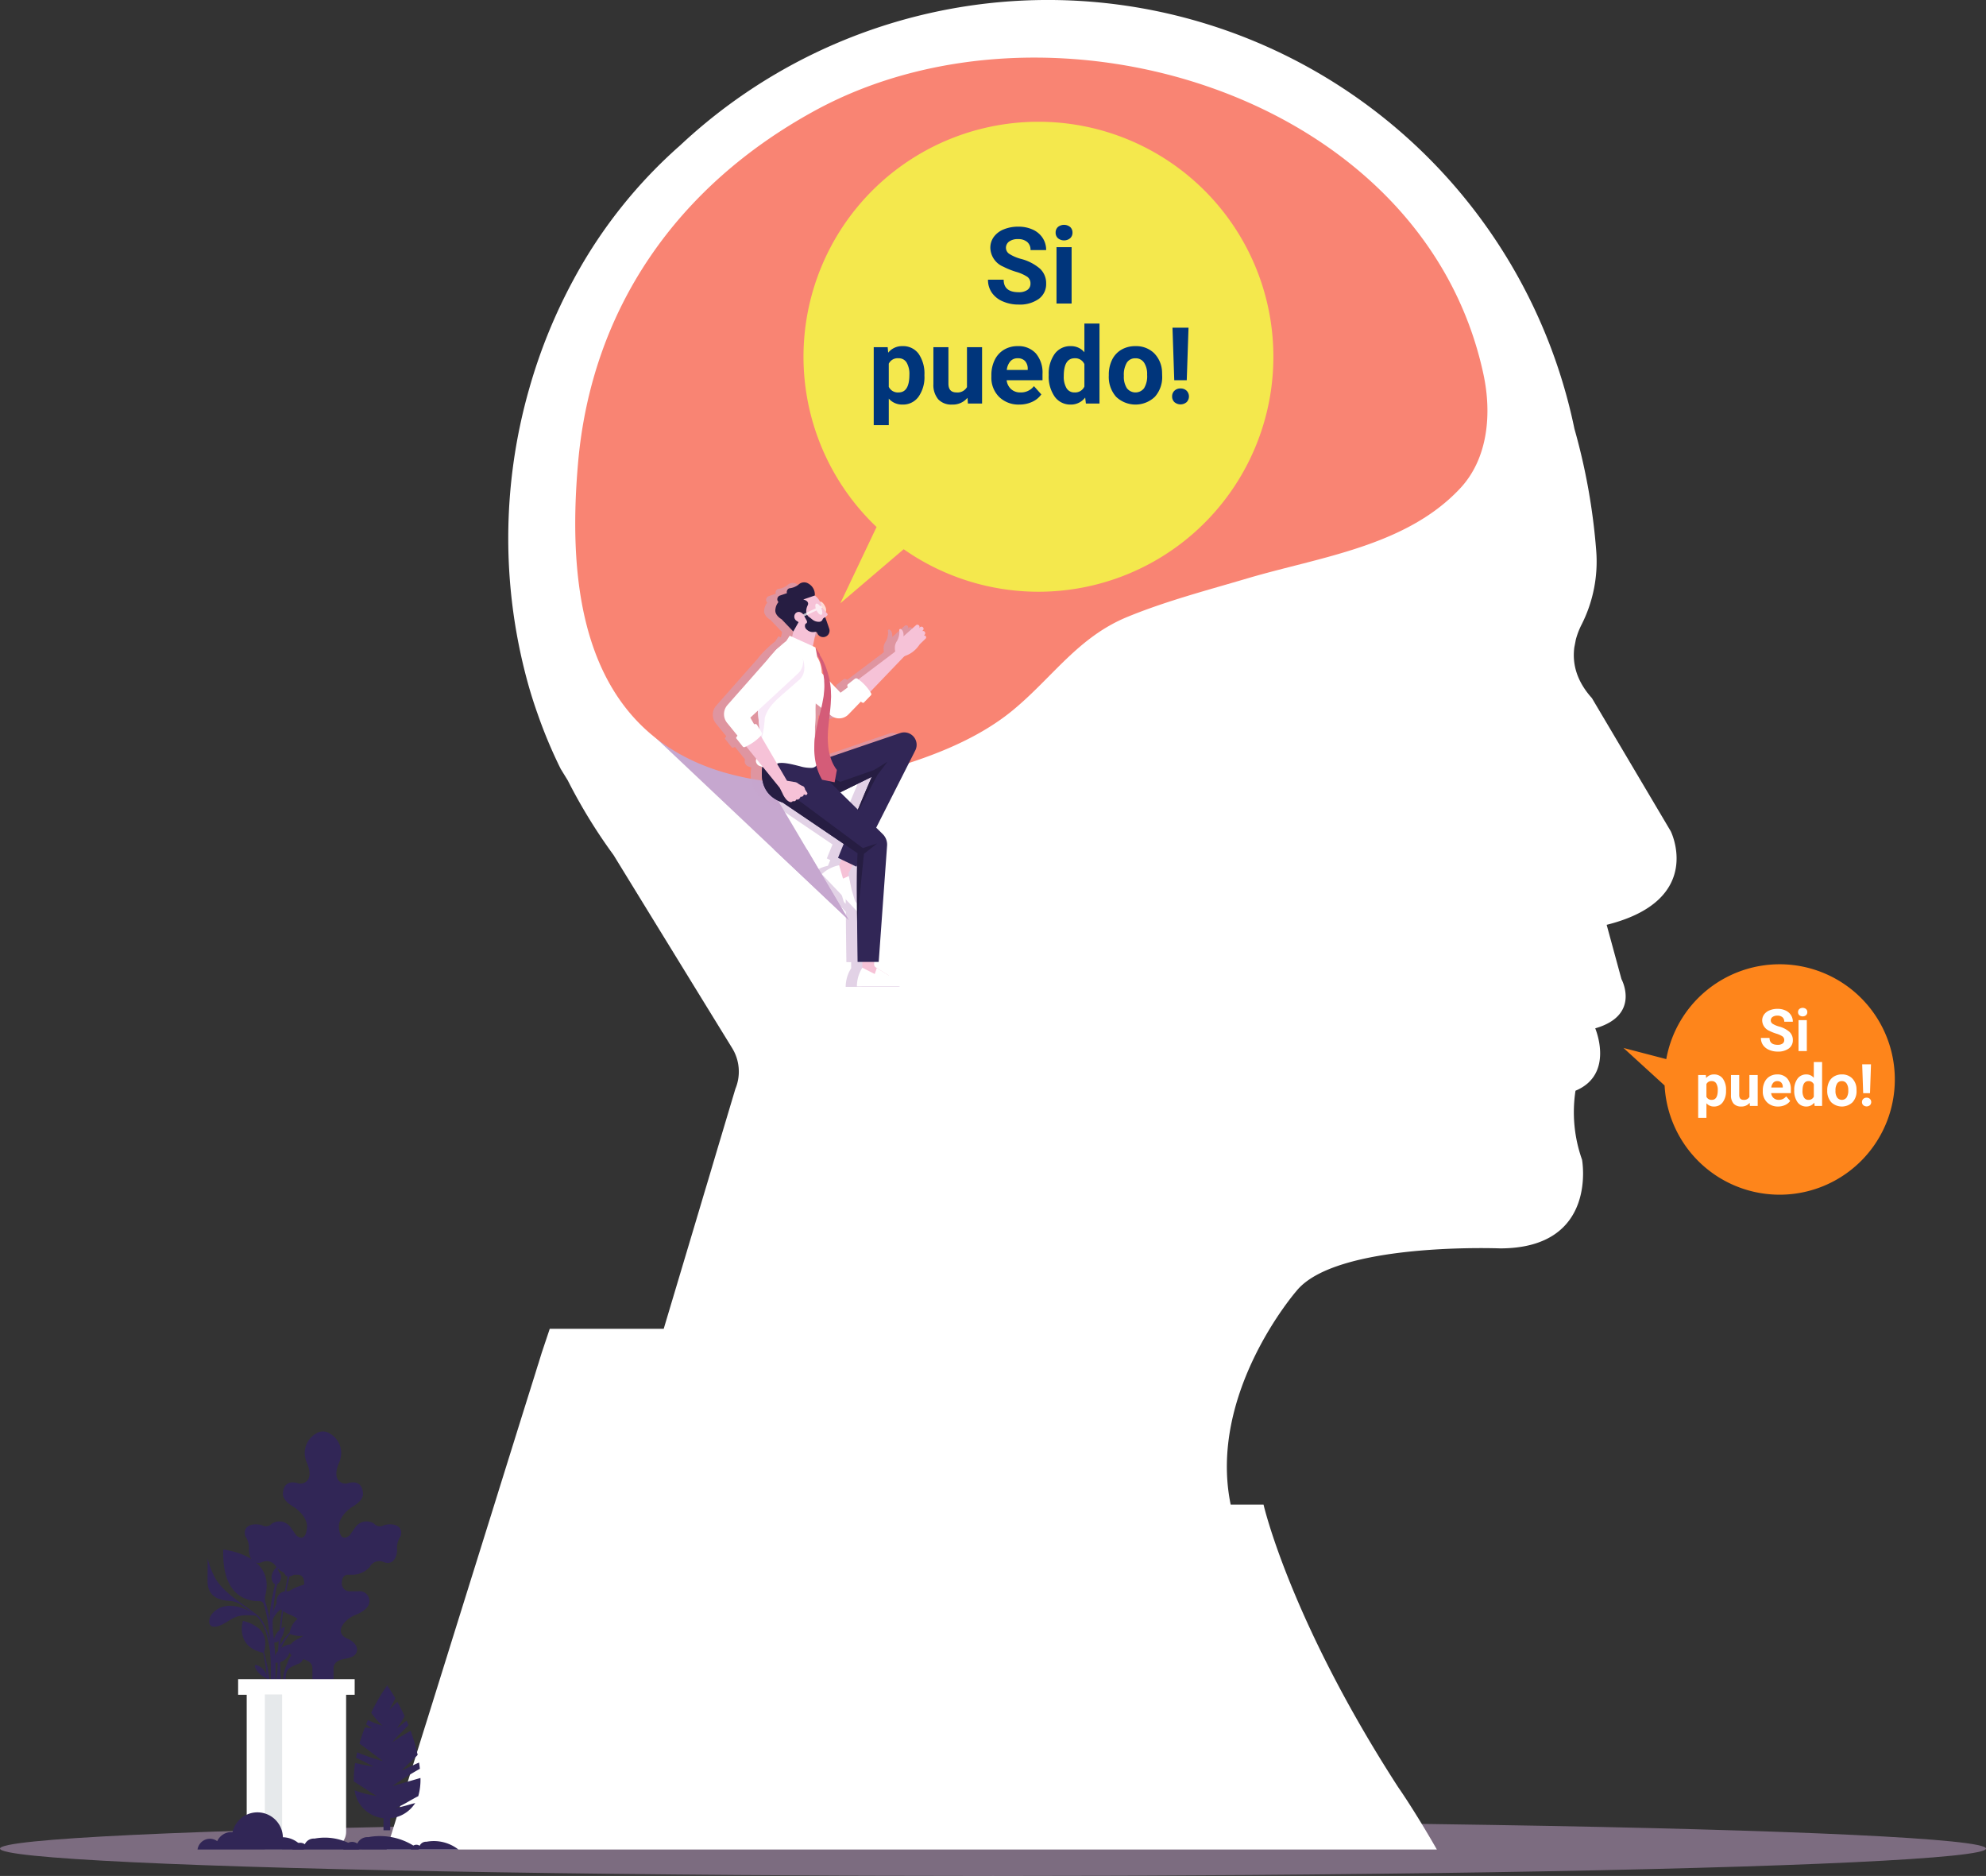 <svg xmlns="http://www.w3.org/2000/svg" width="400" height="377.745" viewBox="0 0 400 377.745">
  <rect x="0" y="0" width="400" height="377.745" fill="#333333" stroke="none"/>
  <g id="Grupo_71882" data-name="Grupo 71882" transform="translate(-208.992 -295.622)">
    <path id="Trazado_107090" data-name="Trazado 107090" d="M1696.569,1160.284a23.2,23.2,0,0,0-22.828,19.1l-8.615-2.247,8.278,7.558a23.2,23.2,0,1,0,23.165-24.41Z" transform="translate(-1129.145 -670.494)" fill="#fe851b"/>
    <ellipse id="Elipse_5376" data-name="Elipse 5376" cx="200" cy="5.506" rx="200" ry="5.506" transform="translate(208.992 662.355)" fill="#c6a7cf" opacity="0.5" style="mix-blend-mode: multiply;isolation: isolate"/>
    <path id="Trazado_107091" data-name="Trazado 107091" d="M814.382,463l-15.873-26.8c-3.262-3.616-3.96-7.187-3.538-10.271.1-.5.2-1,.292-1.5a15.183,15.183,0,0,1,1.168-3.046,28.083,28.083,0,0,0,2.935-14.953,125.121,125.121,0,0,0-4.379-24.456A108.308,108.308,0,0,0,614.907,324.86a97.663,97.663,0,0,0-21.48,27.006,107.591,107.591,0,0,0-8.955,22.011,109.592,109.592,0,0,0-.182,59.628q.836,2.972,1.875,5.881a95.65,95.65,0,0,0,4.638,11.053s.526.858,1.438,2.345a108.29,108.29,0,0,0,9.208,15.005l8.7,14.172c6.063,9.865,12,19.526,15.2,24.72a9.041,9.041,0,0,1,.643,8.2l-3.749,12.532-1.7,5.72-.921,3.063-1.071,3.6-6.994,23.4H588.6l-.011.043-1.607,4.8-.675,2.185-.139.418-.471,1.532-1.542,4.916-.493,1.574-.621,1.982-4.659,14.92-.611,1.971-4.241,13.581-.621,1.982-4.242,13.581-.611,1.971-4.241,13.581-.621,1.971-4.241,13.581-.621,1.982-2.581,8.279H767.275c-4.681-8.162-7.787-12.542-7.787-12.542-21.829-33.75-27.12-56.907-27.12-56.907h-6.619c-4.638-22.482,13.228-42.994,13.228-42.994,7.937-9.918,41.012-8.6,41.012-8.6,19.837,0,16.527-17.866,16.527-17.866a28.545,28.545,0,0,1-1.317-13.881c7.937-3.31,3.974-12.564,3.974-12.564,9.254-2.656,5.281-9.919,5.281-9.919l-2.978-10.925C821.333,476.895,814.382,463,814.382,463Z" transform="translate(-268.887)" fill="#fff"/>
    <path id="Trazado_107092" data-name="Trazado 107092" d="M780.881,941.955l42.528,40.131L800.6,943.579Z" transform="translate(-443.465 -501.193)" fill="#c6a7cf"/>
    <path id="Trazado_107093" data-name="Trazado 107093" d="M785.834,491.194c9.471-2.606,19.689-6.251,27.342-12.6,7.9-6.556,13.031-14.605,22.9-18.676,7.78-3.209,16.222-5.413,24.286-7.8,14.509-4.294,31.908-6.433,42.818-18.131,5.626-6.033,6.357-15.06,4.679-22.905-12.108-56.614-87.306-78.972-134.638-53.145-27.81,15.176-45.015,39.92-47.729,70.968-2.152,24.614.706,53.326,28.6,62.064A55.561,55.561,0,0,0,785.834,491.194Z" transform="translate(-400.076 -40.048)" fill="#f98473"/>
    <path id="Trazado_107094" data-name="Trazado 107094" d="M888.829,829.141a.372.372,0,0,0-.307-.073l.15-.165a.444.444,0,0,0-.494-.713l.173-.19a.432.432,0,0,0-.639-.581l-.246.27,0-.006.072-.078a.432.432,0,0,0-.638-.582l-2.488,2.213c.075-1.384-.62-1.491-.62-1.491-.366.032-.222.383-.222.383a3.765,3.765,0,0,1-.458,2.021,2.348,2.348,0,0,0-.435,1.612,1.307,1.307,0,0,0,.076.493l-.183.154.015.017-7.256,5.467c-.054-.039-.1-.079-.161-.118a.492.492,0,0,0-.586.018l-1.339,1.062a.4.4,0,0,0-.106.5c.024.046.048.084.072.129l-1.48,1.1-2.166-2.262,0-.028c-.033-.183-.037-.293-.092-.528l-.125-.479c-.087-.313-.151-.618-.25-.9a15.522,15.522,0,0,0-.572-1.545,10.206,10.206,0,0,0-.55-1.14l-.461-.772.068-.071-.9-1.4-.523-.237.606-2.865a.328.328,0,0,1,.274.208,1.288,1.288,0,0,0,2.435-.836l-.318-.924-.2-.577-.2-.586-.005-.114.4-.385a.244.244,0,0,0,.01-.34l-1.048-1.143-.052-.154.633.691a2.007,2.007,0,0,0-.111-1.05c-.22-.642-.619-1.088-.889-.995a.245.245,0,0,0-.106.079c.006.012.009.027.015.039a3,3,0,0,0-.974-1.123l-.251-.062.194-.067a2.51,2.51,0,0,0-1.242-2.365,1.631,1.631,0,0,0-2.08.2,3.692,3.692,0,0,1-1.857.723.806.806,0,0,0-.441.967l-1.422.488a.784.784,0,0,0-.284,1.3,2.709,2.709,0,0,0-.616,1.457c-.233,1.2,1.251,2.019,1.251,2.019l2.344,2.455-.233,1.073-.494-.223-.66,1.021a20.088,20.088,0,0,0-2.052,1.822c-.032.034-.07.059-.1.095-.005.006-.008.013-.013.019l-.071.07c-.493.5-.9.969-1.135,1.264-.041.052-.071.11-.111.163l-8.391,9.505a2.776,2.776,0,0,0-.075,3.585l2.111,2.6c-.074.083-.147.161-.223.25a.243.243,0,0,0-.007.309l1.271,1.6a.346.346,0,0,0,.422.1c.092-.044.175-.087.262-.13l2.038,2.513a1.073,1.073,0,0,0,.028.831.206.206,0,0,0,.034.057,1.1,1.1,0,0,0,.608.539,1.167,1.167,0,0,0,.146.037,2.908,2.908,0,0,0,.42.151c-.311,2.092-.173,5.742,4.1,7.194l12.285,8.316c-.393.96-.782,1.911-1.15,2.819l.7.338-.483,1.151h0a7.063,7.063,0,0,0-3.489,1.785l7.1,7.487q.009,1,.02,2.034c.018,2.672.056,5.447.093,8.082l.962.017,0,1.22h0a6.989,6.989,0,0,0-1.1,3.747h10.6a.454.454,0,0,0,.408-.307.434.434,0,0,0-.13-.481,2.142,2.142,0,0,0-1.884-.315.9.9,0,0,1-.584-.08l-2.021-1.021v0l-2.375-1.473-.2-.123a.754.754,0,0,1-.352-.561l.032-.563.9.016,1.689-23.429a2.963,2.963,0,0,0-.872-2.3l-1.32-1.3,7.88-15.569a2.5,2.5,0,0,0-3.034-3.489l-14.081,4.8c-.029-.094-.06-.18-.088-.28-.055-.248-.139-.521-.182-.781l-.08-.406-.067-.492c-.048-.577-.1-1.238-.107-1.916.029-.69.03-1.4.12-2.155.062-.74.157-1.519.248-2.3.007-.067.015-.134.021-.2l.264.21a2.623,2.623,0,0,0,3.516-.23l2.5-2.581c.1.072.207.143.319.217a.238.238,0,0,0,.3-.033l1.4-1.446a.34.34,0,0,0,.039-.424c-.062-.093-.12-.178-.18-.266l6.893-7.192a7.95,7.95,0,0,0,1.077-.475,5.746,5.746,0,0,0,1.8-1.619l.214-.3,1.2-1.165A.379.379,0,0,0,888.829,829.141Zm-13.605,34.987-3.542-3.488,6.342-3.111C877.571,858.544,876.5,861.076,875.224,864.129Zm-8.176-30.718.152-.158.3.69a9.363,9.363,0,0,1,.378,1.139,14.83,14.83,0,0,1,.349,1.513c.027.127.045.26.063.395l-.344-.359a6.382,6.382,0,0,0-.9-3.224l0,0,0,0ZM855.073,844.2c.052.595.1,1.188.156,1.791.062.631.118,1.259.169,1.879l-.469-.787a.408.408,0,0,0-.492-.174c-.037.014-.069.028-.105.042l-.77-1.35Zm19.873,38.679a.9.9,0,0,1-.344-.479l-.647-2.17v0l-.561-2.737-.047-.228a.752.752,0,0,1,.166-.641l.691-1.351.73.35.131-.259c-.04,1.94-.043,4.608-.023,7.6C875.006,882.936,874.984,882.909,874.946,882.882Zm-7.377-38.059c-.189.76-.381,1.516-.549,2.3-.191.761-.3,1.558-.428,2.323-.093.776-.134,1.529-.16,2.286a18.883,18.883,0,0,1,.134-2.293c.015-.843.035-1.683.017-1.97l.086-1.1c.093-1.242-.028-2.438.077-3.616l1.106.878C867.76,844.026,867.663,844.423,867.569,844.823Z" transform="translate(-495.714 -405.361)" fill="#c6a7cf" opacity="0.5" style="mix-blend-mode: multiply;isolation: isolate"/>
    <g id="Grupo_71872" data-name="Grupo 71872" transform="translate(381.576 479.646)">
      <path id="Trazado_107095" data-name="Trazado 107095" d="M982.483,1115.111l-.028,10.834,4.412,2.766,1.377,0-.5-1.226-2.374-1.473-.2-.123a.752.752,0,0,1-.352-.561l.578-10.219Z" transform="translate(-981.351 -1115.111)" fill="#f6c2d7"/>
      <path id="Trazado_107096" data-name="Trazado 107096" d="M981.132,1164.634l.422-1.207,2.374,1.473v0l2.022,1.022a.9.9,0,0,0,.585.079,2.144,2.144,0,0,1,1.884.315.435.435,0,0,1,.13.482.453.453,0,0,1-.408.307l-10.6.015a7.062,7.062,0,0,1,1.1-3.762Z" transform="translate(-977.537 -1152.524)" fill="#fff"/>
    </g>
    <g id="Grupo_71873" data-name="Grupo 71873" transform="translate(374.509 460.248)">
      <path id="Trazado_107097" data-name="Trazado 107097" d="M965.638,1028.727l-4.032,9.608,1.022,5.107.945,1,.545-1.208-.561-2.737-.047-.228a.754.754,0,0,1,.166-.641l4.9-9.587Z" transform="translate(-958.117 -1028.727)" fill="#f6c2d7"/>
      <path id="Trazado_107098" data-name="Trazado 107098" d="M950.341,1074.2l1.167-.523.561,2.737h0l.647,2.171a.9.9,0,0,0,.344.479,2.143,2.143,0,0,1,1.066,1.585.434.434,0,0,1-.261.425.453.453,0,0,1-.5-.086l-7.293-7.691a7.063,7.063,0,0,1,3.489-1.785Z" transform="translate(-946.067 -1061.904)" fill="#fff"/>
    </g>
    <path id="Trazado_107099" data-name="Trazado 107099" d="M954.564,955.974,942.706,979.4l-3.711-1.781c1-2.468,2.134-5.224,3.192-7.766,1.615-3.9,3.062-7.321,3.61-8.546l-7.4,3.628-1.262.621-4.407-6.671,18.8-6.4a2.5,2.5,0,0,1,3.034,3.489Z" transform="translate(-561.216 -509.255)" fill="#312656"/>
    <path id="Trazado_107100" data-name="Trazado 107100" d="M976.954,404.8a47.309,47.309,0,0,0-32.6,81.6l-7.3,15.361,12.761-10.885A47.318,47.318,0,1,0,976.954,404.8Z" transform="translate(-558.813 -84.659)" fill="#f4e84d"/>
    <g id="Grupo_71879" data-name="Grupo 71879" transform="translate(248.776 583.87)">
      <g id="Grupo_71876" data-name="Grupo 71876" transform="translate(2.015 22.16)">
        <path id="Trazado_107107" data-name="Trazado 107107" d="M453.454,1703.879a.069.069,0,0,0,.04-.007l.066-.033a1.755,1.755,0,0,0,.88-1.313,1.323,1.323,0,0,0-.191-.891,3.132,3.132,0,0,1-.436-.786c-.051-.219-.018-.449-.063-.669l0-.01a3.092,3.092,0,0,0-1.216,1.927,1.9,1.9,0,0,0,.2,1.172A1.034,1.034,0,0,0,453.454,1703.879Z" transform="translate(-439.625 -1695.174)" fill="#312656"/>
        <path id="Trazado_107108" data-name="Trazado 107108" d="M462.756,1684.979a.137.137,0,0,1-.07-.037c-.029-.029-.074-.073-.1-.1a3.432,3.432,0,0,1-.827-2.976,2.589,2.589,0,0,1,.9-1.537,6.125,6.125,0,0,0,1.292-1.19c.229-.374.31-.822.527-1.2l.01-.017a6.044,6.044,0,0,1,1.073,4.323,3.726,3.726,0,0,1-1.1,2.05A2.024,2.024,0,0,1,462.756,1684.979Z" transform="translate(-446.752 -1677.918)" fill="#312656"/>
        <path id="Trazado_107109" data-name="Trazado 107109" d="M462.812,1775.781h.506a7.719,7.719,0,0,1,.1-1.564,1.955,1.955,0,0,1,1.062-1.464,14.989,14.989,0,0,1,1.545-.688c1-.353.883-1.856,1.884-2.591s1.081-1.254.953-1.553a.463.463,0,0,0-.558-.26,6.931,6.931,0,0,0-4.625,4.338A8.8,8.8,0,0,0,462.812,1775.781Z" transform="translate(-447.609 -1747.492)" fill="#312656"/>
        <path id="Trazado_107110" data-name="Trazado 107110" d="M406.427,1737.712s-3.475-2.827-6.891-2c-1.31.316-2.89,1.5-2.9,2.959s1.4,1.187,2.351.78c1.195-.513,2.163-1.42,3.432-1.767a6.755,6.755,0,0,1,1.863-.219C404.769,1737.468,406.041,1737.4,406.427,1737.712Z" transform="translate(-396.298 -1722.615)" fill="#312656"/>
        <path id="Trazado_107111" data-name="Trazado 107111" d="M395.127,1697.572c0,3.351,2.64,3.874,4.433,3.983a4.606,4.606,0,0,1,2.449.879l.334.241c.761.552,1.538,1.1,2.293,1.68a3.473,3.473,0,0,1,.271.222,2.747,2.747,0,0,1,.257.233l.238.252c.078.086.144.182.217.273l.106.138c.035.046.063.1.1.144l.19.292.168.3c.057.1.111.2.158.309a12.988,12.988,0,0,1,.894,2.569,26.3,26.3,0,0,1,.615,4.081c.019.249.037.491.051.728.084,1.422.077,2.612.06,3.443-.01.418-.024.745-.035.967h.355c.01-.224.022-.55.029-.96.013-.837.013-2.035-.081-3.47a29.777,29.777,0,0,0-.531-4.1q-.078-.378-.173-.761a13.21,13.21,0,0,0-.93-2.623,3.4,3.4,0,0,0-.165-.319l-.178-.314-.2-.3c-.035-.051-.067-.1-.1-.151l-.112-.144c-.078-.094-.147-.193-.23-.284l-.252-.266c-.082-.092-.184-.163-.274-.245s-.189-.16-.284-.228c-.764-.577-1.547-1.125-2.309-1.67s-1.51-1.087-2.208-1.642a20.754,20.754,0,0,1-1.916-1.7,12.522,12.522,0,0,1-1.46-1.763,15.54,15.54,0,0,1-1.75-4.381Z" transform="translate(-395.127 -1689.601)" fill="#312656"/>
        <path id="Trazado_107112" data-name="Trazado 107112" d="M430.288,1755.531s1.281-3.445-1.325-5.168a7.579,7.579,0,0,0-2.871-1.281S424.413,1754.338,430.288,1755.531Z" transform="translate(-418.966 -1733.101)" fill="#312656"/>
        <path id="Trazado_107113" data-name="Trazado 107113" d="M444.087,1773.991s.033.116.083.318c.024.1.057.222.087.365s.067.3.106.475.073.365.114.564.086.412.119.632.076.449.116.678.07.468.1.7.065.471.1.7.047.463.073.683c0,.024,0,.047.006.072.021.2.038.386.057.569.01.081.016.16.022.238.008.115.014.228.021.334.019.3.035.564.046.762h.52c-.022-.2-.052-.48-.087-.807-.019-.181-.037-.374-.071-.579s-.062-.42-.1-.643-.063-.453-.106-.685-.087-.469-.132-.705-.084-.473-.138-.7-.1-.458-.149-.678-.1-.43-.15-.629-.1-.39-.143-.564-.092-.331-.13-.472-.078-.263-.106-.365c-.06-.2-.1-.315-.1-.315Z" transform="translate(-433.093 -1752.38)" fill="#312656"/>
        <path id="Trazado_107114" data-name="Trazado 107114" d="M440.265,1791.466s-.507-2.33-2.394-2.866a.241.241,0,0,0-.3.292C437.723,1789.466,438.27,1790.6,440.265,1791.466Z" transform="translate(-428.035 -1763.738)" fill="#312656"/>
        <path id="Trazado_107115" data-name="Trazado 107115" d="M416.5,1695.475a.881.881,0,0,1,.856.585,29.29,29.29,0,0,1,1.263,7.6c.07,1.014.122,2.141.152,3.392.035,1.458.038,3.083,0,4.894v.242h.935c0-.182.008-.374.013-.572a58.843,58.843,0,0,0-.358-9.093c-.612-3.555.4-9.415.864-10.909a.221.221,0,0,0-.017-.176.229.229,0,0,0-.139-.108l-.006,0a.215.215,0,0,0-.262.155c-.266,1.084-1.447,6.068-1.212,8.042a21.885,21.885,0,0,0-.845-3.75,2.5,2.5,0,0,1-.052-1.438c2.121-8.163-8.46-9.249-8.46-9.249C408.9,1694.74,414.35,1695.535,416.5,1695.475Zm2.091,4.076c0,.008,0,.016,0,.024S418.6,1699.568,418.6,1699.552Z" transform="translate(-406.056 -1683.477)" fill="#312656"/>
        <path id="Trazado_107116" data-name="Trazado 107116" d="M455.273,1726.264a6.985,6.985,0,0,0-2.1,5.279,3.4,3.4,0,0,1,.745-1.493c1.613-2.2,3.811-1.764,6.151-1.251Z" transform="translate(-440.138 -1715.407)" fill="#312656"/>
        <path id="Trazado_107117" data-name="Trazado 107117" d="M457.348,1770.377a.213.213,0,0,0-.236-.24c-.743.088-2.83.6-3.5,3.634C453.609,1773.771,456.78,1774.621,457.348,1770.377Z" transform="translate(-440.476 -1749.427)" fill="#312656"/>
        <path id="Trazado_107118" data-name="Trazado 107118" d="M456.528,1754.269a3.752,3.752,0,0,0-2.3,3.18S456,1757.98,456.528,1754.269Z" transform="translate(-440.959 -1737.124)" fill="#312656"/>
        <path id="Trazado_107119" data-name="Trazado 107119" d="M475.448,1742.578s-6.035-1.271-6.89,3.946a5.3,5.3,0,0,0,4.24,0C474.866,1745.505,475.448,1742.578,475.448,1742.578Z" transform="translate(-452.068 -1727.952)" fill="#312656"/>
        <path id="Trazado_107120" data-name="Trazado 107120" d="M462.029,1755.829l-.057.029c-.039.019-.09.049-.157.087a6.079,6.079,0,0,0-.524.355c-.1.082-.216.167-.327.267s-.231.2-.347.319-.231.239-.35.363-.225.263-.338.4-.213.277-.313.417-.193.282-.282.42l-.243.406c-.075.13-.137.258-.2.373s-.119.222-.16.32l-.114.251-.1.219.442.173.084-.215.1-.247c.035-.1.084-.2.136-.315s.106-.24.172-.369l.211-.4.248-.418c.088-.14.185-.277.279-.418s.2-.271.3-.4.208-.256.318-.369.213-.227.317-.327.208-.191.3-.276a5.846,5.846,0,0,1,.485-.37c.061-.04.11-.072.142-.09l.052-.03Z" transform="translate(-444.282 -1738.333)" fill="#312656"/>
        <path id="Trazado_107121" data-name="Trazado 107121" d="M475.07,1719.584s-4.594-7.539-12.544-1.473C462.526,1718.111,468.062,1723.412,475.07,1719.584Z" transform="translate(-447.391 -1707.255)" fill="#312656"/>
        <path id="Trazado_107122" data-name="Trazado 107122" d="M455.006,1728.824h1.385a71.282,71.282,0,0,1,1.767-22.068l-.3-.212a95.956,95.956,0,0,0-2.2,18.99,10.988,10.988,0,0,1-.165,1.609,9.67,9.67,0,0,1-.26,1.109A3.655,3.655,0,0,1,455.006,1728.824Z" transform="translate(-441.56 -1700.116)" fill="#312656"/>
      </g>
      <path id="Trazado_107123" data-name="Trazado 107123" d="M432.018,1598.141a1.565,1.565,0,0,0,1.92-.334,2.761,2.761,0,0,1,3.686.586,1.409,1.409,0,0,1,.111.139l1.129,1.613c2.171,1.753,2.171-1.837,2.171-1.837,0-1.085-.835-2.755-3.005-4.091s-1.837-2.588-1.837-2.588c.2-2.556,2.194-2.23,3.044-1.973a1.721,1.721,0,0,0,1.12-.04c1.978-.761.974-3.367.619-4.15a3.9,3.9,0,0,1-.241-.707,4.51,4.51,0,0,1,2.206-5.153,2.482,2.482,0,0,1,2.619,0,4.509,4.509,0,0,1,2.2,5.151,3.893,3.893,0,0,1-.241.707c-.355.783-1.359,3.389.619,4.15a1.722,1.722,0,0,0,1.12.04c.85-.258,2.847-.584,3.044,1.973,0,0,.334,1.252-1.837,2.588s-3.005,3.005-3.005,4.091c0,0,0,3.59,2.17,1.837l1.129-1.613a1.444,1.444,0,0,1,.111-.139,2.76,2.76,0,0,1,3.686-.586,1.565,1.565,0,0,0,1.92.334c1.336-.5,4.091-.25,3.423,2.171a4.178,4.178,0,0,0-.751,2.421c.167,1.085-.417,3.59-2.588,2.839a2.187,2.187,0,0,0-2.922,1,4.755,4.755,0,0,1-3.172,1.5h-1.252s-1.169,0-1.169,1.669a1.57,1.57,0,0,0,1.67,1.67h1.67a1.984,1.984,0,0,1,2.171,2.421s-.167,1.336-2.755,2.338c-2.026.784-4.661,3.549-1.5,4.842.829.339,1.851,1.216,1.814,2.182-.051,1.318-1.43,1.65-2.481,1.825-1.5.25-2.17.918-2.254,1.753v1.586a2.146,2.146,0,1,1-4.257,0v-1.586c-.084-.835-.751-1.5-2.254-1.753-1.051-.175-2.431-.507-2.481-1.825-.037-.966.985-1.843,1.814-2.182,3.158-1.292.523-4.057-1.5-4.842-2.588-1-2.755-2.338-2.755-2.338a1.984,1.984,0,0,1,2.171-2.421h1.67a1.57,1.57,0,0,0,1.67-1.67c0-1.669-1.169-1.669-1.169-1.669h-1.252a4.755,4.755,0,0,1-3.172-1.5,2.187,2.187,0,0,0-2.922-1c-2.17.751-2.755-1.753-2.588-2.839a4.177,4.177,0,0,0-.751-2.421C427.927,1597.891,430.682,1597.64,432.018,1598.141Z" transform="translate(-418.985 -1579.235)" fill="#312656"/>
      <path id="Trazado_107124" data-name="Trazado 107124" d="M446.048,1801.319H422.574v3.147H424.3v27.595a3.337,3.337,0,0,0,3.337,3.338h13.35a3.337,3.337,0,0,0,3.337-3.338v-27.595h1.725Z" transform="translate(-414.396 -1751.448)" fill="#fff"/>
      <rect id="Rectángulo_9012" data-name="Rectángulo 9012" width="3.48" height="31.145" transform="translate(13.558 52.956)" fill="#e6e9eb"/>
      <g id="Grupo_71877" data-name="Grupo 71877" transform="translate(29.361 78.854)">
        <path id="Trazado_107125" data-name="Trazado 107125" d="M516.9,1935.713a1.793,1.793,0,0,1,2.823-1.2,2.245,2.245,0,0,1,2.036-1.3c.054,0,.108,0,.161.008a12.813,12.813,0,0,1,10.25,2.5Z" transform="translate(-516.903 -1930.385)" fill="#312656"/>
        <path id="Trazado_107126" data-name="Trazado 107126" d="M577.5,1942.566a1.125,1.125,0,0,1,1.771-.755,1.409,1.409,0,0,1,1.277-.816c.034,0,.068,0,.1.005a8.041,8.041,0,0,1,6.432,1.566Z" transform="translate(-563.894 -1937.238)" fill="#312656"/>
      </g>
      <path id="Trazado_107127" data-name="Trazado 107127" d="M526.572,1822.34c1.243.231,2.463.555,3.709.721-1.127-.615-2.333-1.228-3.526-1.78q.1-.543.231-1.1a39.016,39.016,0,0,0,5.191,1.768c-1.6-1.165-3.137-2.387-4.733-3.535.307-1.07.673-2.16,1.1-3.256a10.512,10.512,0,0,0,1.478.185c-.425-.261-.833-.523-1.241-.784q.179-.441.37-.882a17.885,17.885,0,0,0,2.964,1.143,13.314,13.314,0,0,1-2.3-2.606,39.113,39.113,0,0,1,3.159-5.427v-.143l.049.071.049-.071v.143c.57.816,1.107,1.656,1.609,2.514-.386.776-.78,1.556-1.2,2.314.526-.525,1.051-1.085,1.6-1.6.529.949,1.018,1.914,1.462,2.885a16.632,16.632,0,0,1-1.56,2.447c.7-.482,1.3-1.051,1.968-1.529q.19.443.369.887c-1.052,1.172-2.273,2.207-3.252,3.453a40.8,40.8,0,0,1,3.694-2.3,35.936,35.936,0,0,1,1.409,4.854c-1.041,1.074-2.192,2.037-3.207,3.137,1.184-.507,2.319-1.112,3.49-1.6.067.425.123.844.166,1.253a63.129,63.129,0,0,0-5.552,3.49l5.667-1.641a11.961,11.961,0,0,1-.443,3.665c-1.526.754-2.937,1.751-4.5,2.358,1.33-.216,2.6-.649,3.889-.973a4.365,4.365,0,0,1-.318.449,6.618,6.618,0,0,1-4.717,2.617v2.416h-1.356v-2.425a6.649,6.649,0,0,1-4.606-2.608,6.416,6.416,0,0,1-1.209-3.016,19.073,19.073,0,0,0,4.394,1.12c-1.563-.92-3.029-1.968-4.557-2.9A21.01,21.01,0,0,1,526.572,1822.34Z" transform="translate(-494.834 -1755.578)" fill="#312656"/>
      <g id="Grupo_71878" data-name="Grupo 71878" transform="translate(0 76.695)">
        <path id="Trazado_107128" data-name="Trazado 107128" d="M386.156,1928.259a2.52,2.52,0,0,1,3.966-1.69,3.154,3.154,0,0,1,2.86-1.827c.077,0,.152.006.227.011a5.136,5.136,0,0,1,10.139,1.032,5.136,5.136,0,0,1,4.263,2.474Z" transform="translate(-386.156 -1920.772)" fill="#312656"/>
        <path id="Trazado_107129" data-name="Trazado 107129" d="M471.306,1937.888a1.581,1.581,0,0,1,2.489-1.061,1.979,1.979,0,0,1,1.795-1.147c.048,0,.1,0,.142.007a11.3,11.3,0,0,1,9.038,2.2Z" transform="translate(-452.185 -1930.401)" fill="#312656"/>
      </g>
    </g>
    <path id="Trazado_107130" data-name="Trazado 107130" d="M955.377,978.647l-2.032,2.663-4.751,8.935c1.615-3.9,3.062-7.321,3.61-8.546l-7.4,3.628-3.814-4.946,4.871,2.32,6.783-2.375Z" transform="translate(-567.625 -529.645)" fill="#261d42"/>
    <path id="Trazado_107131" data-name="Trazado 107131" d="M917.543,993.8l-1.689,23.429H911.6c-.037-2.635-.074-5.484-.093-8.156-.065-6.161-.074-11.747.093-13.723l-15.078-10.207c-6.143-2.088-3.739-8.731-3.739-8.731l3.341.38,6.319.7L916.67,991.5A2.963,2.963,0,0,1,917.543,993.8Z" transform="translate(-529.883 -527.915)" fill="#312656"/>
    <path id="Trazado_107132" data-name="Trazado 107132" d="M915.548,993.378l-2.672,2.1-1.364,13.6c-.065-6.161-.074-11.747.093-13.723l-15.078-10.207c-6.143-2.088-3.739-8.731-3.739-8.731l3.341.38a5.221,5.221,0,0,0,2.023,6.727l14.5,10.782Z" transform="translate(-529.883 -527.915)" fill="#261d42"/>
    <g id="Grupo_71880" data-name="Grupo 71880" transform="translate(364.423 425.448)">
      <path id="Trazado_107133" data-name="Trazado 107133" d="M915.016,883.419l-8.348-8.718a3.229,3.229,0,1,0-4.238,4.856l10.662,8.461a2.623,2.623,0,0,0,3.515-.23l3.057-3.157-2.53-2.788Z" transform="translate(-901.152 -873.756)" fill="#fff"/>
    </g>
    <path id="Trazado_107134" data-name="Trazado 107134" d="M981.362,879.2l-.313.263.015.017-8.739,6.584,2.53,2.788,8.528-8.9Z" transform="translate(-591.919 -452.529)" fill="#f6c2d7"/>
    <path id="Trazado_107135" data-name="Trazado 107135" d="M919.039,847.474l-.813,3.746,4.244,1.568,1.163-5.5-.947-.732-1.617-1.48-1.927,1.524Z" transform="translate(-549.969 -426.07)" fill="#f6c2d7"/>
    <path id="Trazado_107136" data-name="Trazado 107136" d="M940.373,876.122l.9,1.4-.533.556Z" transform="translate(-567.143 -450.143)" fill="#d45c78"/>
    <path id="Trazado_107137" data-name="Trazado 107137" d="M927.286,828.334a3.619,3.619,0,0,1,1.4,2.311l.068.2,1.048,1.143a.244.244,0,0,1-.01.34l-.4.385.1,2.1-1.754.069L924.8,832.2l-1.138-2.357.22-1.231,1.89-.649Z" transform="translate(-554.182 -412.796)" fill="#f6c2d7"/>
    <path id="Trazado_107138" data-name="Trazado 107138" d="M913.914,825.319a.734.734,0,0,1-.653.479,2.065,2.065,0,0,1-1.408-.45l-.508-.407c-1.357-.823-.4-2.528-.4-2.528.3-.876-.935-1.1-.935-1.1l2.332-.807a2.506,2.506,0,0,0-1.23-2.364,1.631,1.631,0,0,0-2.08.2,3.69,3.69,0,0,1-1.857.723.807.807,0,0,0-.441.968l-1.422.488a.784.784,0,0,0-.284,1.3,2.708,2.708,0,0,0-.617,1.457c-.233,1.2,1.252,2.019,1.252,2.019l2.348,2.459,1.453-2.569.706-.149.306,1.141-.023.048a.929.929,0,0,0,.28,1.153,1.769,1.769,0,0,0,1.518.467l.225-.018a.338.338,0,0,1,.346.227,1.288,1.288,0,0,0,2.435-.836l-.317-.925-.2-.576-.3-.836C914.178,825,913.995,825.1,913.914,825.319Z" transform="translate(-539.241 -404.971)" fill="#261d42"/>
    <path id="Trazado_107139" data-name="Trazado 107139" d="M914.981,865.67l-.666,1.03,6.224,3.271-.373-1.954Z" transform="translate(-546.936 -442.038)" fill="#fff"/>
    <path id="Trazado_107140" data-name="Trazado 107140" d="M899.391,879.9c-.651,1.735-.3,3.478-.442,5.325l-.086,1.1c.017.287,0,1.127-.017,1.97a11.551,11.551,0,0,0-.086,2.684c0,.031.034.241.063.5a5.2,5.2,0,0,0,.407,1.454,1.049,1.049,0,0,1-.43,1.459,1.192,1.192,0,0,1-.622.175,7.431,7.431,0,0,1-2.348-.324c-1.448-.364-3.98-1.044-4.754-.416a3.39,3.39,0,0,1-.737.436,2.944,2.944,0,0,1-1.537.209,3.018,3.018,0,0,1-.952-.249,1.211,1.211,0,0,1-.146-.037,1.1,1.1,0,0,1-.608-.539.2.2,0,0,1-.034-.057,1.062,1.062,0,0,1,.086-1.052,4.208,4.208,0,0,0,.728-2.607c.006-.1.008-.2.008-.3.006-.218,0-.436,0-.665-.006-.324-.046.249-.06-.1-.063-1.265-.178-2.632-.312-4-.078-.886-.152-1.763-.229-2.629-.043-.6-.08-1.2-.1-1.766,0-.1-.006-.192-.008-.287v-.011a12.43,12.43,0,0,1,.668-4.456c.078-.212.163-.433.255-.648a11.648,11.648,0,0,1,1.643-2.8c.232-.3.642-.76,1.135-1.264a20.891,20.891,0,0,1,2.254-2.019c1.076-.8,1.927-.037,3.088.467a4.987,4.987,0,0,1,2.263,1.855,2.974,2.974,0,0,0,.459.579c.126.118.244.235.347.344l.043.046C900.859,874.74,900.145,877.883,899.391,879.9Z" transform="translate(-525.724 -444.325)" fill="#fff"/>
    <path id="Trazado_107141" data-name="Trazado 107141" d="M940.276,882.008l.551.924a10.21,10.21,0,0,1,.55,1.141,15.482,15.482,0,0,1,.572,1.544c.1.286.162.59.249.9l.126.479c.055.235.059.346.092.528a12.682,12.682,0,0,1,.236,2.147c.006.387.042.8.019,1.189s-.042.783-.063,1.18c-.048.792-.15,1.579-.231,2.364s-.186,1.555-.248,2.3c-.09.752-.092,1.465-.12,2.155.005.678.06,1.339.107,1.916q.034.249.067.492l.08.405c.043.26.126.533.182.781a11.193,11.193,0,0,0,.453,1.3,7.916,7.916,0,0,0,.468.908,4.985,4.985,0,0,0,.351.531l.127.182-.446,2.476-2.539-.509-.159-.3a8.253,8.253,0,0,1-.415-.856,11.425,11.425,0,0,1-.488-1.361,14.466,14.466,0,0,1-.371-1.781c-.033-.33-.086-.653-.1-1.023q-.015-.271-.032-.551,0-.245,0-.5c.025-.762.067-1.521.161-2.3.127-.765.237-1.563.428-2.323.167-.779.359-1.536.549-2.3s.372-1.5.51-2.235l.2-1.089c.068-.361.075-.693.117-1.036a11.524,11.524,0,0,0,.037-2.062c-.007-.15,0-.374-.019-.457q-.031-.236-.061-.465c-.045-.3-.068-.6-.126-.884a14.88,14.88,0,0,0-.35-1.513,9.354,9.354,0,0,0-.378-1.139l-.43-.986Z" transform="translate(-566.299 -454.707)" fill="#d45c78"/>
    <path id="Trazado_107142" data-name="Trazado 107142" d="M896.183,890.588l-2.549,2.233c-1.752,1.537-3.474,2.934-4.122,5.174a22.5,22.5,0,0,1-.8,4.858l-.08.287c.006-.218,0-.436,0-.665-.006-.324-.046.249-.06-.1-.063-1.265-.178-2.632-.312-4-.077-.886-.152-1.763-.229-2.629-.043-.6-.08-1.2-.1-1.766l9.193-7.914S898.358,889.01,896.183,890.588Z" transform="translate(-526.476 -457.849)" fill="#f8e9f8"/>
    <path id="Trazado_107143" data-name="Trazado 107143" d="M873.3,875.529a3.193,3.193,0,0,0-4.7.216l-9.543,10.811a2.776,2.776,0,0,0-.075,3.585l2.907,3.585,3.188-2.154-1.413-2.479,9.557-8.854A3.2,3.2,0,0,0,873.3,875.529Z" transform="translate(-503.549 -448.965)" fill="#fff"/>
    <path id="Trazado_107144" data-name="Trazado 107144" d="M887.248,962.759l-.375-.585c-.125-.7-.559-.723-.559-.723a7.8,7.8,0,0,1-.771-.425,1.373,1.373,0,0,0-.857-.375l-1.457-.247-5.975-10.23-3.188,2.154,7.682,9.476.565,1.115a4.58,4.58,0,0,0,.9,1.39c.4.319.847.616,1.188.182a.512.512,0,0,0,.7-.314c.633.168.858-.568.858-.568a.516.516,0,0,0,.655-.474.891.891,0,0,0,.541.129C887.5,962.959,887.248,962.759,887.248,962.759Z" transform="translate(-515.726 -507.567)" fill="#f6c2d7"/>
    <path id="Trazado_107145" data-name="Trazado 107145" d="M874.318,947.138a.5.5,0,0,0,.061-.594l-.891-1.494a.409.409,0,0,0-.493-.174,7.8,7.8,0,0,0-3.668,2.593.242.242,0,0,0-.007.309l1.271,1.6a.346.346,0,0,0,.423.1A9.628,9.628,0,0,0,874.318,947.138Z" transform="translate(-512.004 -503.437)" fill="#fff"/>
    <path id="Trazado_107146" data-name="Trazado 107146" d="M971.032,903.963a.492.492,0,0,0-.587.018l-1.339,1.061a.4.4,0,0,0-.106.5,7.662,7.662,0,0,0,3,3.235.238.238,0,0,0,.3-.033l1.4-1.445a.339.339,0,0,0,.039-.424A9.461,9.461,0,0,0,971.032,903.963Z" transform="translate(-589.305 -471.663)" fill="#fff"/>
    <g id="Grupo_71881" data-name="Grupo 71881" transform="translate(387.878 421.407)">
      <path id="Trazado_107147" data-name="Trazado 107147" d="M1006.63,864.14l1.774-1.841c.242-.12,1.017-.361,1.541-.661a5.741,5.741,0,0,0,1.8-1.62l.214-.3,1.2-1.165a.379.379,0,0,0-.058-.533.373.373,0,0,0-.306-.073l.15-.165a.444.444,0,0,0-.494-.713l.173-.19a.432.432,0,0,0-.639-.581l-.246.27,0-.006.072-.079a.432.432,0,0,0-.638-.582l-2.669,2.374a5,5,0,0,0-1.351,2.986l-1.561,1.422Z" transform="translate(-1005.598 -855.764)" fill="#f6c2d7"/>
      <path id="Trazado_107148" data-name="Trazado 107148" d="M1011.6,863.624a2.348,2.348,0,0,1,.434-1.612,3.761,3.761,0,0,0,.458-2.021s-.145-.351.222-.383c0,0,1.045.159.436,2.632,0,0,.849,1.641-.311,2.654A1.227,1.227,0,0,1,1011.6,863.624Z" transform="translate(-1010.243 -858.745)" fill="#f6c2d7"/>
    </g>
    <path id="Trazado_107149" data-name="Trazado 107149" d="M909.607,1057.134h-6.667l15.118,14.266Z" transform="translate(-538.115 -590.507)" fill="#c6a7cf"/>
    <path id="Trazado_107150" data-name="Trazado 107150" d="M930.4,836.4l.758.827a1.612,1.612,0,0,0-.187-1.2c-.3-.612-.748-1.006-1.008-.88l0,0a5.572,5.572,0,0,1,.295.791l-.267.122c-.267-.395-.582-.62-.784-.524s-.228.481-.092.938l-3.336,1.577.194.409,3.307-1.563c.29.6.724.982.978.862s.232-.7-.045-1.3l.183-.083Z" transform="translate(-555.822 -418.357)" fill="#fff" opacity="0.7"/>
    <path id="Trazado_107151" data-name="Trazado 107151" d="M922.611,844.395a.878.878,0,0,0-1.108.438,1.017,1.017,0,0,0,.438,1.347s1,.775,1.726.524c0,0,.526-.095.186-.708l-.573-1.036a1.19,1.19,0,0,0-.394-.423A1.507,1.507,0,0,0,922.611,844.395Z" transform="translate(-552.427 -425.495)" fill="#f6c2d7"/>
    <path id="Trazado_107152" data-name="Trazado 107152" d="M39.223,15.035a1.614,1.614,0,0,0-.629-1.369,8.253,8.253,0,0,0-2.265-1.007,16.058,16.058,0,0,1-2.59-1.043,4.232,4.232,0,0,1-2.6-3.786,3.687,3.687,0,0,1,.7-2.207,4.549,4.549,0,0,1,2-1.515,7.539,7.539,0,0,1,2.931-.545,6.862,6.862,0,0,1,2.915.593,4.642,4.642,0,0,1,1.987,1.673,4.377,4.377,0,0,1,.708,2.454H39.234a2.059,2.059,0,0,0-.661-1.631,2.716,2.716,0,0,0-1.856-.582,2.9,2.9,0,0,0-1.793.488,1.538,1.538,0,0,0-.64,1.285,1.473,1.473,0,0,0,.75,1.248,8.471,8.471,0,0,0,2.207.944,9.538,9.538,0,0,1,3.912,2,3.989,3.989,0,0,1,1.227,2.978,3.675,3.675,0,0,1-1.5,3.109,6.565,6.565,0,0,1-4.037,1.127,7.8,7.8,0,0,1-3.209-.645,5.078,5.078,0,0,1-2.207-1.767,4.525,4.525,0,0,1-.76-2.6h3.157q0,2.527,3.02,2.527a2.938,2.938,0,0,0,1.751-.456A1.484,1.484,0,0,0,39.223,15.035Zm8.285,4.006H44.467V7.694h3.041ZM44.289,4.758a1.492,1.492,0,0,1,.456-1.122,1.966,1.966,0,0,1,2.48,0,1.484,1.484,0,0,1,.461,1.122A1.488,1.488,0,0,1,47.22,5.89a1.944,1.944,0,0,1-2.464,0A1.488,1.488,0,0,1,44.289,4.758ZM17.867,33.607a6.805,6.805,0,0,1-1.19,4.2,3.816,3.816,0,0,1-3.214,1.578,3.535,3.535,0,0,1-2.779-1.2v5.348H7.653V27.829h2.81l.1,1.112a3.562,3.562,0,0,1,2.873-1.321A3.842,3.842,0,0,1,16.7,29.171a6.989,6.989,0,0,1,1.164,4.279Zm-3.031-.231a4.49,4.49,0,0,0-.561-2.451,1.826,1.826,0,0,0-1.631-.863,1.984,1.984,0,0,0-1.961,1.094v4.66a2.017,2.017,0,0,0,1.982,1.126Q14.836,36.942,14.836,33.376Zm11.7,4.646a3.8,3.8,0,0,1-3.1,1.363,3.584,3.584,0,0,1-2.784-1.049,4.477,4.477,0,0,1-.981-3.073V27.829H22.7v7.339q0,1.774,1.615,1.774a2.188,2.188,0,0,0,2.118-1.071V27.829h3.041V39.176H26.624Zm10.445,1.363a5.57,5.57,0,0,1-4.064-1.531,5.442,5.442,0,0,1-1.568-4.079v-.294a6.854,6.854,0,0,1,.661-3.057,4.849,4.849,0,0,1,1.872-2.076,5.254,5.254,0,0,1,2.763-.729,4.709,4.709,0,0,1,3.665,1.468,5.966,5.966,0,0,1,1.337,4.163v1.237H34.426a2.815,2.815,0,0,0,.886,1.783,2.679,2.679,0,0,0,1.872.671,3.271,3.271,0,0,0,2.737-1.269L41.41,37.34a4.55,4.55,0,0,1-1.846,1.5A6.055,6.055,0,0,1,36.985,39.385Zm-.346-9.323a1.894,1.894,0,0,0-1.463.611,3.164,3.164,0,0,0-.718,1.749h4.216V32.18a2.256,2.256,0,0,0-.545-1.564A1.954,1.954,0,0,0,36.638,30.063ZM42.9,33.418a6.838,6.838,0,0,1,1.19-4.226,3.862,3.862,0,0,1,3.256-1.573,3.475,3.475,0,0,1,2.737,1.237V23.068h3.041V39.176H50.387L50.24,37.97a3.566,3.566,0,0,1-2.915,1.416,3.852,3.852,0,0,1-3.214-1.578A7.058,7.058,0,0,1,42.9,33.418Zm3.031.216a4.5,4.5,0,0,0,.556,2.455,1.809,1.809,0,0,0,1.615.853,2.027,2.027,0,0,0,1.982-1.19v-4.5a2,2,0,0,0-1.961-1.19Q45.93,30.063,45.93,33.634ZM55,33.4a6.729,6.729,0,0,1,.65-3.01,4.76,4.76,0,0,1,1.872-2.045,5.461,5.461,0,0,1,2.837-.724,5.167,5.167,0,0,1,3.749,1.405,5.64,5.64,0,0,1,1.62,3.817l.021.776a5.931,5.931,0,0,1-1.458,4.189,5.65,5.65,0,0,1-7.828.005A6.035,6.035,0,0,1,55,33.534Zm3.031.215a4.241,4.241,0,0,0,.608,2.473,2.185,2.185,0,0,0,3.461.01,4.641,4.641,0,0,0,.619-2.7,4.2,4.2,0,0,0-.619-2.458,2.011,2.011,0,0,0-1.741-.872,1.978,1.978,0,0,0-1.72.866A4.719,4.719,0,0,0,58.032,33.613Zm12.668.875H68.183l-.357-10.581h3.23Zm-1.258,1.657a1.7,1.7,0,0,1,1.232.451,1.646,1.646,0,0,1,0,2.3,1.895,1.895,0,0,1-2.454,0,1.522,1.522,0,0,1-.467-1.143A1.539,1.539,0,0,1,68.22,36.6,1.673,1.673,0,0,1,69.441,36.145Z" transform="translate(377.316 337.701)" fill="#00357b"/>
    <path id="Trazado_107153" data-name="Trazado 107153" d="M24.986,9.7a.886.886,0,0,0-.345-.751A4.531,4.531,0,0,0,23.4,8.392a8.816,8.816,0,0,1-1.422-.573A2.324,2.324,0,0,1,20.547,5.74a2.024,2.024,0,0,1,.383-1.212,2.5,2.5,0,0,1,1.1-.832,4.139,4.139,0,0,1,1.609-.3,3.767,3.767,0,0,1,1.6.325,2.549,2.549,0,0,1,1.091.918,2.4,2.4,0,0,1,.389,1.347H24.992a1.13,1.13,0,0,0-.363-.9,1.491,1.491,0,0,0-1.019-.32,1.593,1.593,0,0,0-.985.268.844.844,0,0,0-.351.705.809.809,0,0,0,.412.685,4.651,4.651,0,0,0,1.212.518,5.237,5.237,0,0,1,2.148,1.1,2.19,2.19,0,0,1,.674,1.635,2.017,2.017,0,0,1-.823,1.707,3.6,3.6,0,0,1-2.217.619,4.28,4.28,0,0,1-1.762-.354,2.788,2.788,0,0,1-1.212-.97,2.484,2.484,0,0,1-.417-1.428h1.733q0,1.388,1.658,1.388a1.613,1.613,0,0,0,.962-.25A.815.815,0,0,0,24.986,9.7Zm4.548,2.2h-1.67V5.665h1.67ZM27.767,4.053a.819.819,0,0,1,.25-.616,1.079,1.079,0,0,1,1.362,0,.815.815,0,0,1,.253.616.817.817,0,0,1-.256.622,1.067,1.067,0,0,1-1.353,0A.817.817,0,0,1,27.767,4.053ZM13.261,19.892a3.736,3.736,0,0,1-.653,2.306,2.1,2.1,0,0,1-1.765.867,1.941,1.941,0,0,1-1.526-.656v2.936H7.653V16.72H9.2l.058.61a1.956,1.956,0,0,1,1.578-.725,2.109,2.109,0,0,1,1.791.852,3.837,3.837,0,0,1,.639,2.349ZM11.6,19.765a2.465,2.465,0,0,0-.308-1.346,1,1,0,0,0-.9-.474,1.089,1.089,0,0,0-1.077.6v2.558a1.108,1.108,0,0,0,1.088.618Q11.6,21.723,11.6,19.765Zm6.425,2.551a2.087,2.087,0,0,1-1.7.748,1.968,1.968,0,0,1-1.529-.576,2.458,2.458,0,0,1-.538-1.687V16.72h1.664v4.029q0,.974.887.974a1.2,1.2,0,0,0,1.163-.588V16.72h1.67v6.23H18.068Zm5.735.748a3.058,3.058,0,0,1-2.231-.841,2.988,2.988,0,0,1-.861-2.24v-.161a3.763,3.763,0,0,1,.363-1.678A2.662,2.662,0,0,1,22.055,17a2.885,2.885,0,0,1,1.517-.4,2.585,2.585,0,0,1,2.012.806,3.275,3.275,0,0,1,.734,2.286v.679H22.352a1.546,1.546,0,0,0,.487.979,1.471,1.471,0,0,0,1.028.368,1.8,1.8,0,0,0,1.5-.7l.818.915a2.5,2.5,0,0,1-1.013.826A3.325,3.325,0,0,1,23.757,23.065Zm-.19-5.118a1.04,1.04,0,0,0-.8.335,1.737,1.737,0,0,0-.394.96h2.315v-.133a1.239,1.239,0,0,0-.3-.859A1.073,1.073,0,0,0,23.567,17.946ZM27,19.789a3.754,3.754,0,0,1,.653-2.32,2.12,2.12,0,0,1,1.788-.864,1.908,1.908,0,0,1,1.5.679V14.106h1.67V22.95h-1.5l-.081-.662a1.958,1.958,0,0,1-1.6.777,2.115,2.115,0,0,1-1.765-.867A3.875,3.875,0,0,1,27,19.789Zm1.664.118a2.473,2.473,0,0,0,.305,1.348.993.993,0,0,0,.887.469,1.113,1.113,0,0,0,1.088-.654V18.6a1.1,1.1,0,0,0-1.077-.654Q28.668,17.946,28.668,19.907Zm4.98-.13a3.7,3.7,0,0,1,.357-1.652A2.613,2.613,0,0,1,35.033,17a3,3,0,0,1,1.557-.4,2.837,2.837,0,0,1,2.058.772,3.1,3.1,0,0,1,.89,2.1l.012.426a3.256,3.256,0,0,1-.8,2.3,3.1,3.1,0,0,1-4.3,0,3.313,3.313,0,0,1-.8-2.349Zm1.664.118a2.329,2.329,0,0,0,.334,1.358,1.2,1.2,0,0,0,1.9.006,2.548,2.548,0,0,0,.34-1.485,2.305,2.305,0,0,0-.34-1.349,1.1,1.1,0,0,0-.956-.479,1.086,1.086,0,0,0-.944.476A2.591,2.591,0,0,0,35.312,19.9Zm6.955.481H40.886l-.2-5.809h1.773Zm-.691.91a.932.932,0,0,1,.677.248.9.9,0,0,1,0,1.261,1.04,1.04,0,0,1-1.347,0,.835.835,0,0,1-.256-.628.845.845,0,0,1,.256-.63A.919.919,0,0,1,41.576,21.286Z" transform="translate(543.369 495.372)" fill="#fff"/>
  </g>
</svg>
